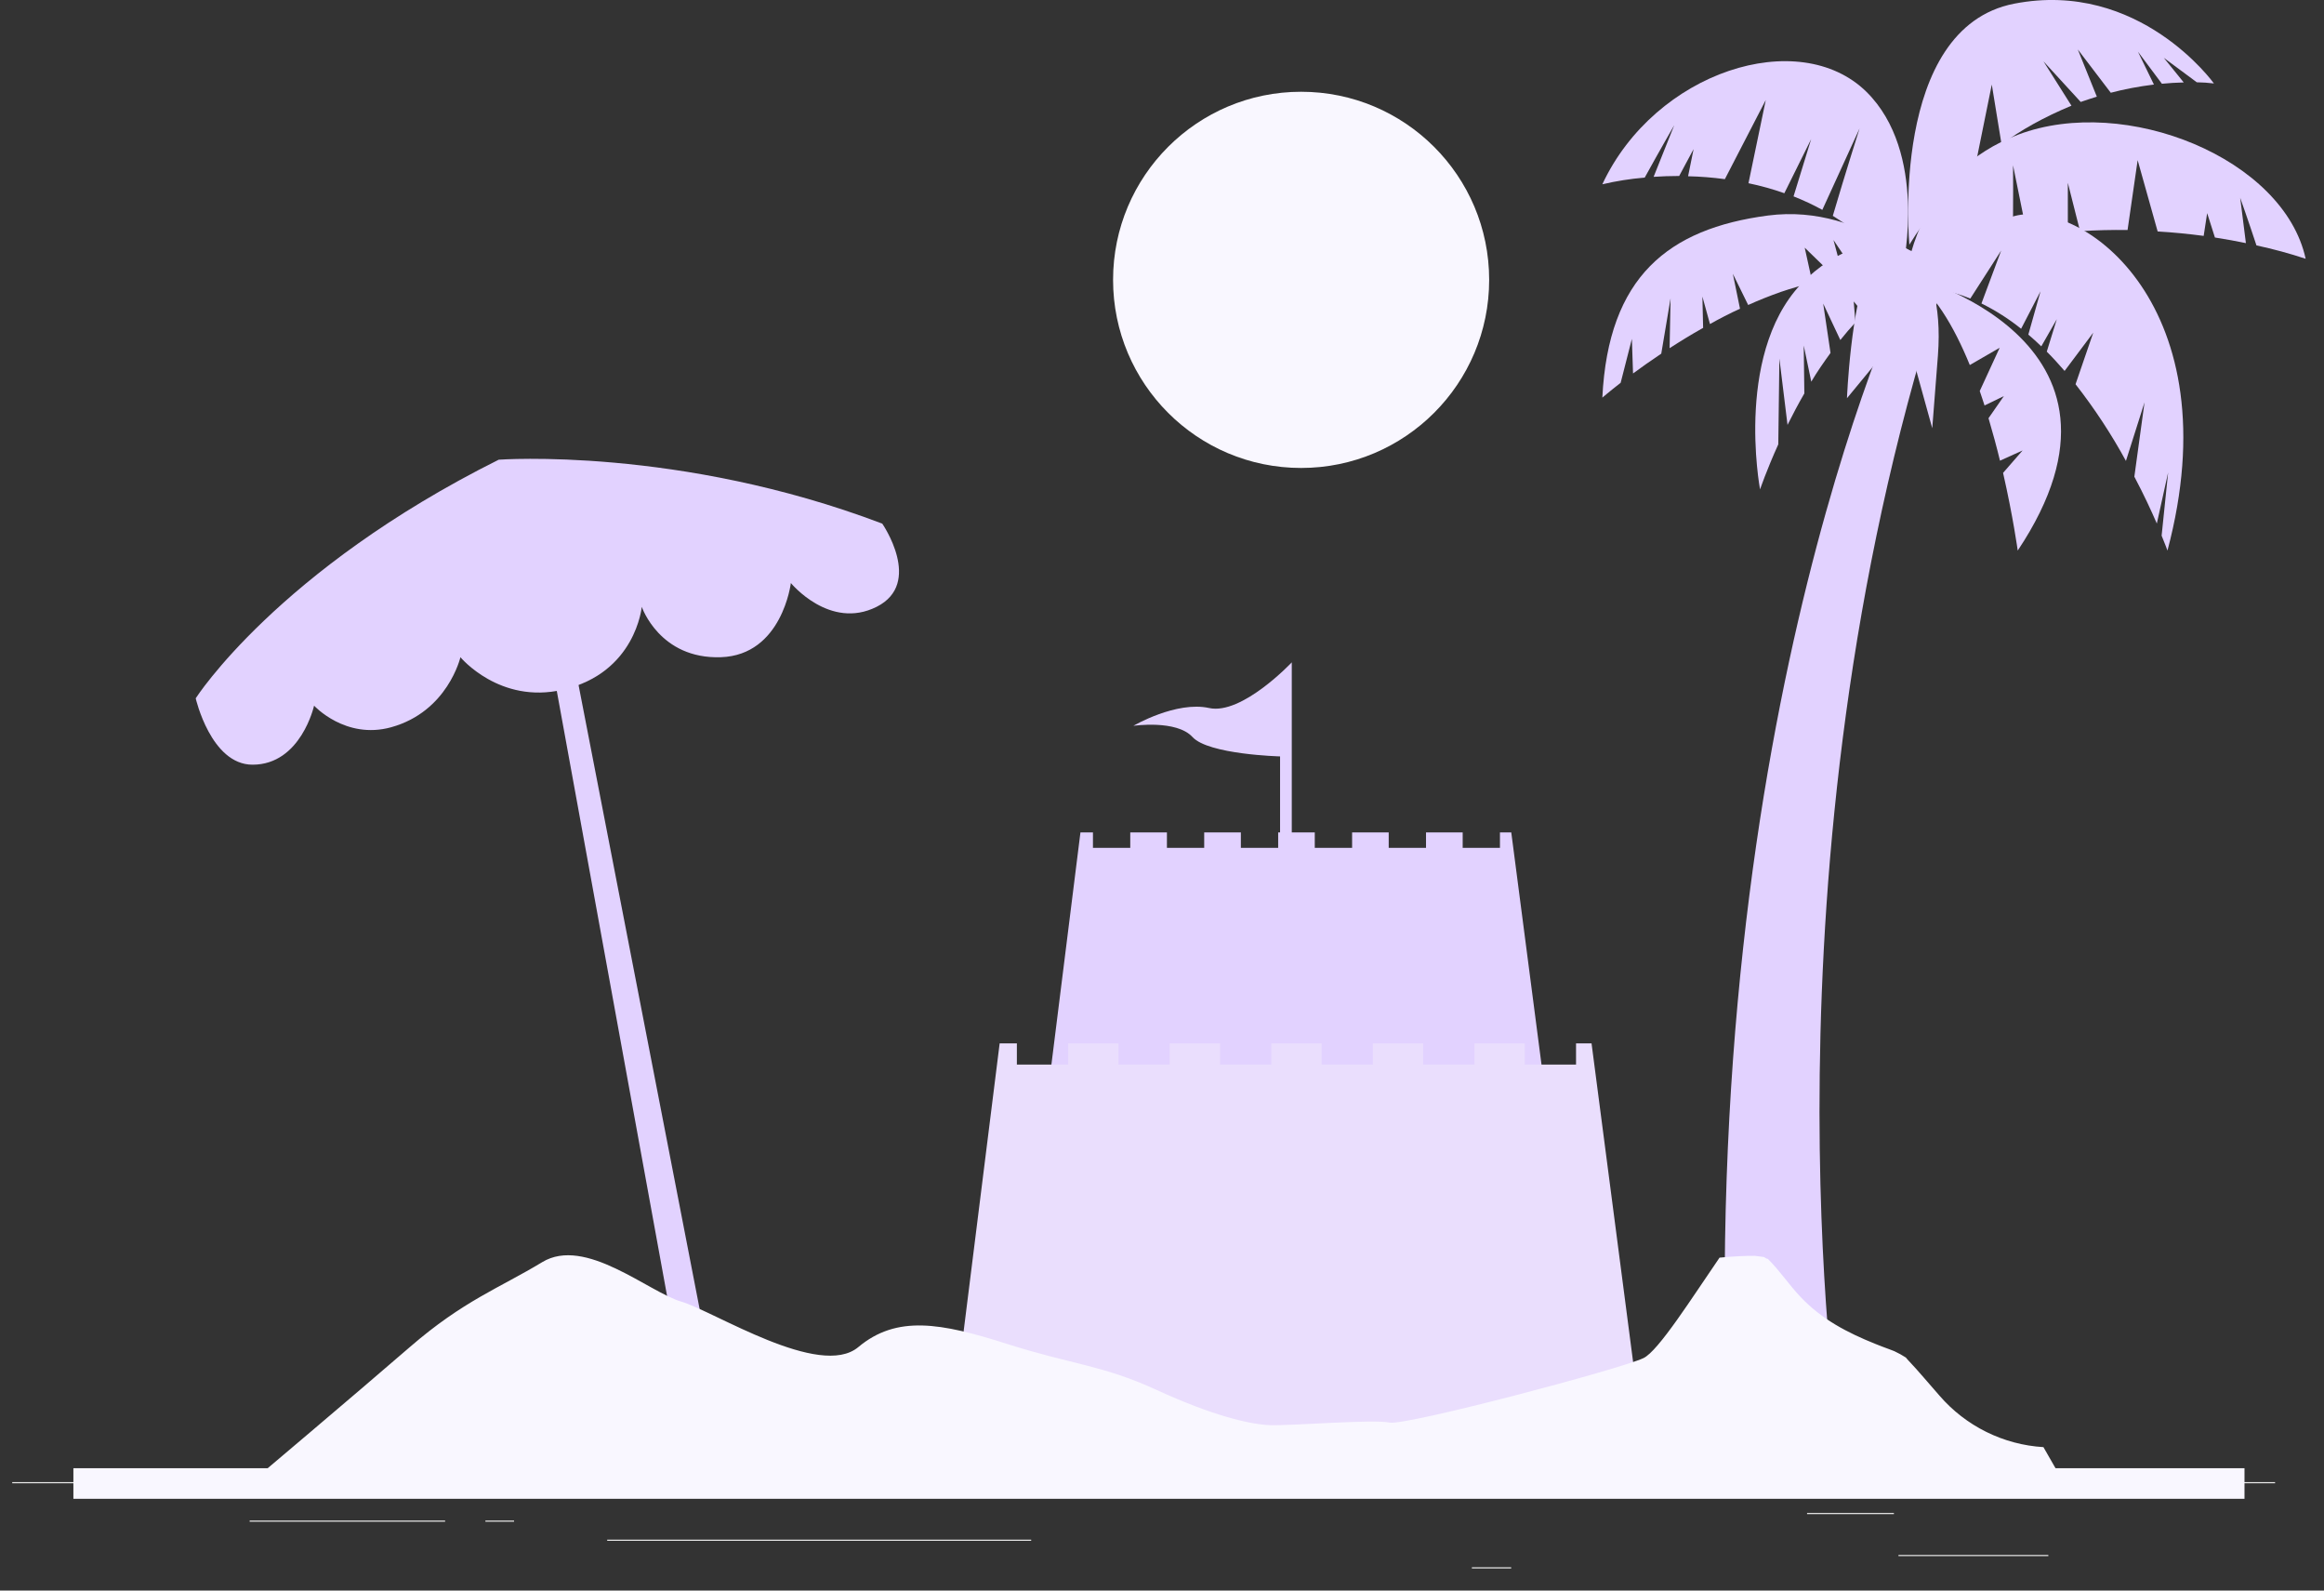 <svg width="76" height="52" viewBox="0 0 76 52" fill="none" xmlns="http://www.w3.org/2000/svg">
<rect x="0" y="0" width="76" height="52" fill="#333333" stroke="none"/>
<path d="M74.4 48.455H0.4V48.492H74.4V48.455Z" fill="#EBEBEB"/>
<path d="M66.985 50.837H62.084V50.873H66.985V50.837Z" fill="#EBEBEB"/>
<path d="M49.42 51.239H48.134V51.276H49.42V51.239Z" fill="#EBEBEB"/>
<path d="M61.935 49.463H59.095V49.5H61.935V49.463Z" fill="#EBEBEB"/>
<path d="M14.556 49.712H8.164V49.749H14.556V49.712Z" fill="#EBEBEB"/>
<path d="M16.811 49.712H15.874V49.749H16.811V49.712Z" fill="#EBEBEB"/>
<path d="M33.722 50.336H19.857V50.373H33.722V50.336Z" fill="#EBEBEB"/>
<path d="M42.549 15.299C45.946 15.299 48.699 12.546 48.699 9.149C48.699 5.753 45.946 3 42.549 3C39.153 3 36.4 5.753 36.4 9.149C36.4 12.546 39.153 15.299 42.549 15.299Z" fill="#F9F7FF"/>
<path d="M17.4 18.156L22.477 46L23.4 45.477L18.067 18L17.4 18.156Z" fill="#E2D2FF"/>
<path d="M60.09 46.487C60.09 46.487 57.437 28.407 63.4 9.713L62.466 9C62.466 9 55.484 23.141 56.501 47L60.09 46.487Z" fill="#E2D2FF"/>
<path d="M66.003 4.4C69.506 3.08 74.688 5.179 75.4 8.46C74.885 8.289 74.347 8.143 73.791 8.023C73.52 7.197 73.259 6.467 73.259 6.467L73.446 7.948C73.137 7.884 72.8 7.822 72.433 7.765L72.179 6.968L72.065 7.712C71.569 7.646 71.066 7.597 70.56 7.567L69.906 5.236L69.576 7.52C69.058 7.512 68.539 7.525 68.023 7.559L67.623 5.977V7.591C67.179 7.633 66.74 7.691 66.31 7.765L65.831 5.405C65.831 5.405 65.844 6.732 65.818 7.858C64.579 8.116 63.433 8.503 62.438 9L62.4 8.709C62.4 8.709 62.803 5.603 66.003 4.4Z" fill="#E2D2FF"/>
<path d="M61.038 3.003C58.831 0.834 54.123 2.337 52.4 6.025C52.854 5.918 53.318 5.845 53.786 5.806C54.289 4.894 54.752 4.092 54.752 4.092L54.077 5.781C54.335 5.764 54.614 5.753 54.913 5.753L55.384 4.875L55.204 5.762C55.606 5.771 56.008 5.803 56.407 5.857L57.745 3.268L57.179 5.99C57.579 6.073 57.971 6.182 58.352 6.317L59.229 4.548L58.653 6.42C58.978 6.548 59.292 6.695 59.594 6.861L60.811 4.201C60.811 4.201 60.322 5.742 59.937 7.056C60.79 7.582 61.526 8.241 62.106 9L62.241 8.668C62.241 8.668 63.045 4.984 61.038 3.003Z" fill="#E2D2FF"/>
<path d="M59.115 9.073C61.562 6.841 63.4 8.784 63.4 8.784C62.481 9.006 61.66 9.558 60.953 10.259L60.621 9.855L60.675 10.544C60.505 10.727 60.341 10.918 60.183 11.116L59.622 9.924L59.862 11.538C59.64 11.846 59.418 12.162 59.233 12.478L58.986 11.297L59.006 12.863C58.801 13.217 58.619 13.564 58.456 13.891L58.19 11.721L58.154 14.527C57.762 15.393 57.558 16 57.558 16C57.558 16 56.668 11.307 59.115 9.073Z" fill="#E2D2FF"/>
<path d="M66.143 14.727L65.404 15.061C65.296 14.614 65.169 14.147 65.029 13.672L65.531 12.95L64.899 13.256C64.85 13.098 64.794 12.942 64.742 12.784L65.394 11.369L64.417 11.934C63.895 10.657 63.231 9.536 62.4 9C62.4 9 70.617 11.058 65.984 18C65.984 18 65.834 16.902 65.505 15.46L66.143 14.727Z" fill="#E2D2FF"/>
<path d="M60.744 9.013L59.959 7.847L60.285 9.062C60.206 9.071 60.125 9.083 60.045 9.095L59.018 8.097L59.271 9.246C58.92 9.329 58.576 9.428 58.24 9.543C57.874 9.672 57.516 9.814 57.169 9.971L56.668 8.951L56.902 10.093C56.562 10.246 56.23 10.419 55.92 10.594L55.672 9.695L55.696 10.719C55.303 10.94 54.938 11.164 54.6 11.383L54.631 9.754L54.327 11.562C53.981 11.793 53.669 12.014 53.404 12.21L53.366 11.079L52.999 12.515C52.618 12.811 52.4 13 52.4 13C52.596 9.043 54.561 7.477 57.809 7.047C61.059 6.618 63.4 9.258 63.4 9.258C63.4 9.258 62.39 8.884 60.744 9.013Z" fill="#E2D2FF"/>
<path d="M70.903 15.445L70.533 17.116C70.354 16.703 70.111 16.174 69.798 15.584L70.131 13.152L69.523 15.069C69.048 14.197 68.497 13.359 67.875 12.562L68.454 10.876L67.517 12.127C67.328 11.911 67.135 11.695 66.934 11.496L67.262 10.435L66.755 11.323C66.617 11.189 66.475 11.062 66.331 10.939L66.73 9.523L66.095 10.748C65.7 10.43 65.265 10.152 64.798 9.921L65.443 8.191L64.433 9.761C63.797 9.498 63.101 9.37 62.4 9.387C62.4 9.387 63.626 7.658 65.879 7.063C68.133 6.469 72.99 10.065 70.881 18C70.881 18 70.818 17.821 70.69 17.512L70.903 15.445Z" fill="#E2D2FF"/>
<path d="M70.761 1.89L71.413 2.695C71.172 2.701 70.933 2.715 70.699 2.738L69.915 1.689L70.438 2.764C69.94 2.826 69.466 2.916 69.027 3.032L67.949 1.617L68.571 3.16C68.397 3.213 68.222 3.272 68.044 3.333L66.825 2.004L67.741 3.455C66.84 3.831 66.07 4.258 65.456 4.724L65.136 2.764L64.597 5.424C63.703 6.255 62.981 7.117 62.44 8C62.44 8 61.776 0.915 65.87 0.12C69.965 -0.675 72.4 2.728 72.4 2.728C72.218 2.706 72.03 2.693 71.84 2.69L70.761 1.89Z" fill="#E2D2FF"/>
<path d="M63.374 11.626L63.189 14L62.555 11.711L61.71 13.502L61.376 11.834L60.4 13.019C60.4 13.019 60.52 9.991 61.144 8.607C61.767 7.223 63.639 8.195 63.374 11.626Z" fill="#E2D2FF"/>
<path d="M42.244 29.672V21.654C42.244 21.654 40.616 23.384 39.54 23.147C38.464 22.91 37.064 23.729 37.064 23.729C37.064 23.729 38.474 23.523 38.998 24.096C39.522 24.669 41.861 24.729 41.861 24.729V29.965L42.244 29.672Z" fill="#E2D2FF"/>
<path d="M49.422 27.214H49.052V27.719H47.833V27.214H46.634V27.719H45.414V27.214H44.217V27.719H42.996V27.214H41.799V27.719H40.579V27.214H39.38V27.719H38.161V27.214H36.962V27.719H35.742V27.214H35.333L34.144 36.716L50.651 36.648L49.422 27.214Z" fill="#E2D2FF"/>
<path d="M52.047 34.111H51.54V34.804H49.864V34.111H48.219V34.804H46.542V34.111H44.896V34.804H43.221V34.111H41.575V34.804H39.898V34.111H38.252V34.804H36.576V34.111H34.93V34.804H33.254V34.111H32.691L31.057 47.166L53.738 47.071L52.047 34.111Z" fill="#EADEFD"/>
<path d="M63.426 45.628C63.075 45.233 62.745 44.829 62.378 44.444C62.359 44.425 62.342 44.404 62.326 44.382C62.205 44.304 62.079 44.234 61.949 44.174C61.925 44.166 61.848 44.135 61.77 44.105C61.622 44.052 61.474 43.995 61.326 43.935C60.407 43.565 59.581 43.136 58.887 42.406C58.506 42.007 58.203 41.541 57.809 41.153C57.799 41.166 57.722 41.125 57.685 41.095L57.389 41.057C57.23 41.057 57.071 41.057 56.912 41.067C56.686 41.077 56.459 41.095 56.233 41.116C55.345 42.406 54.235 44.169 53.744 44.401C52.981 44.763 45.957 46.621 45.439 46.508C44.921 46.394 42.21 46.617 41.529 46.592C40.848 46.567 39.616 46.265 37.829 45.443C36.043 44.622 35.069 44.618 32.919 43.932C30.768 43.247 29.327 42.987 28.069 44.04C26.811 45.094 23.355 42.87 22.277 42.553C21.2 42.236 19.14 40.411 17.734 41.262C16.328 42.113 15.159 42.519 13.402 44.04C11.645 45.562 8.16 48.503 8.16 48.503H67.508L66.825 47.311C66.175 47.272 65.539 47.102 64.956 46.813C64.372 46.524 63.852 46.121 63.426 45.628Z" fill="#F9F7FF"/>
<path d="M73.4 48H2.4V49H73.4V48Z" fill="#F9F7FF"/>
<path d="M6.4 22.83C6.4 22.83 9.071 18.642 16.309 15.029C16.309 15.029 22.2 14.592 28.852 17.119C28.852 17.119 30.2 19.069 28.667 19.839C27.133 20.609 25.863 19.061 25.863 19.061C25.863 19.061 25.579 21.418 23.574 21.486C21.569 21.554 20.987 19.839 20.987 19.839C20.987 19.839 20.79 22.003 18.403 22.549C16.338 23.03 15.057 21.486 15.057 21.486C15.057 21.486 14.645 23.265 12.788 23.777C11.296 24.188 10.271 23.07 10.271 23.07C10.271 23.07 9.842 25 8.259 25C6.897 25 6.4 22.83 6.4 22.83Z" fill="#E2D2FF"/>
</svg>
